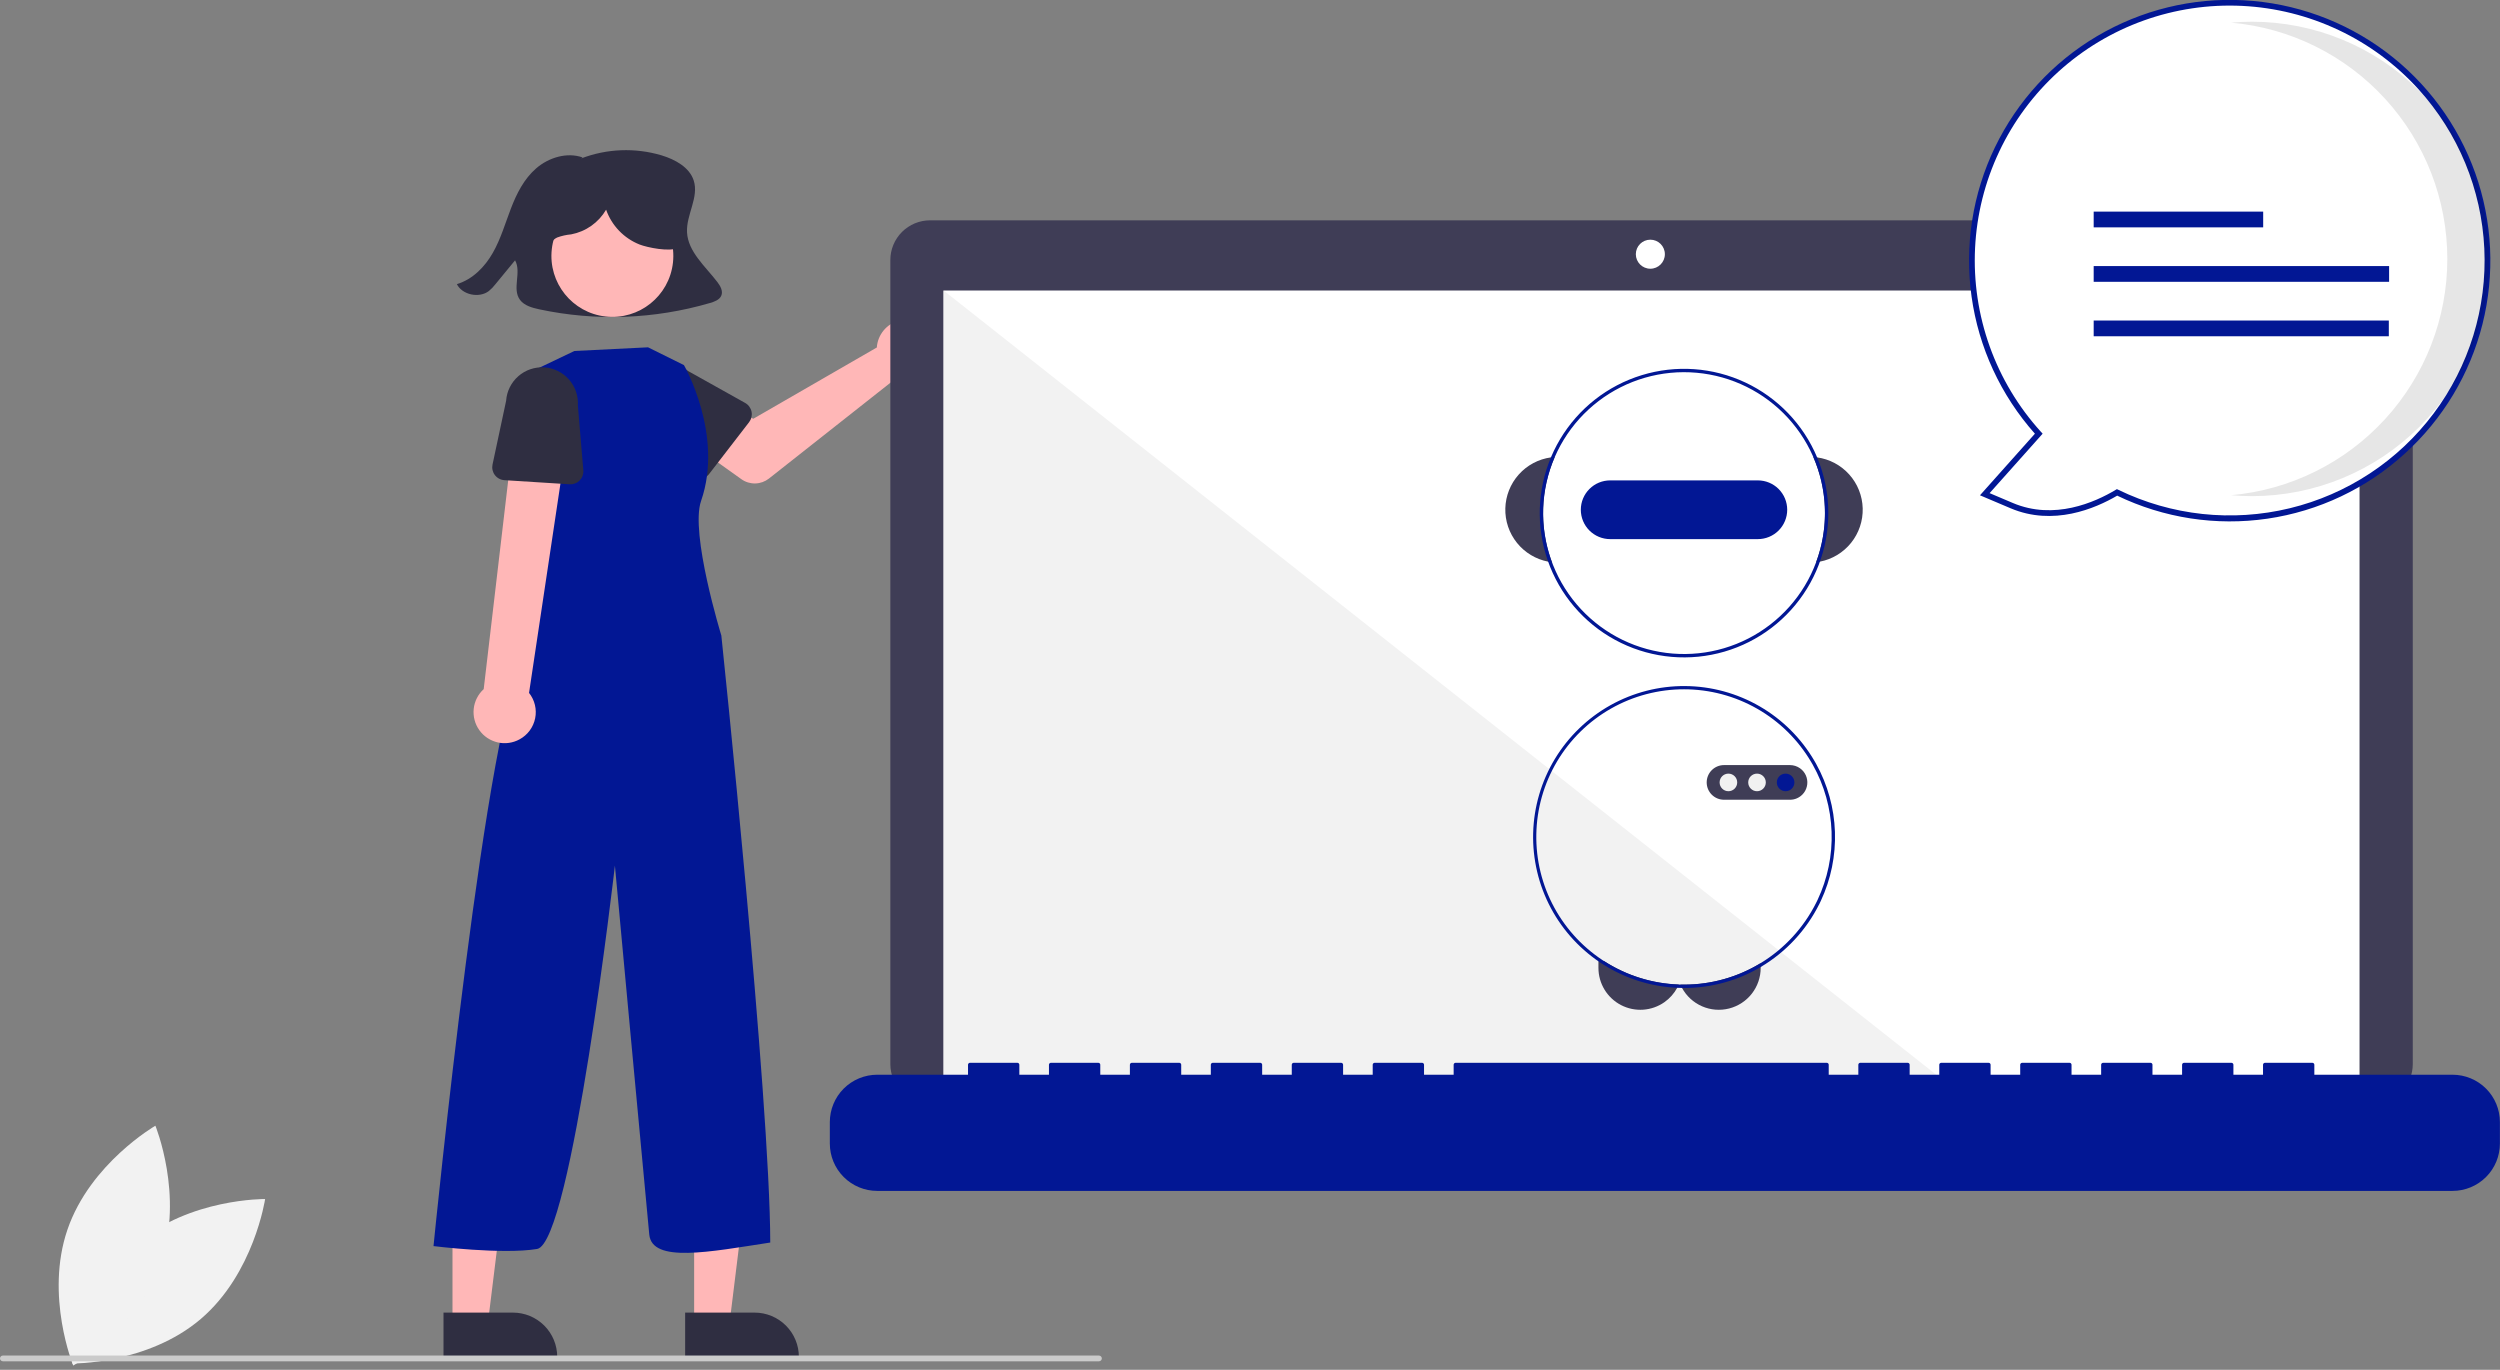 <svg width="553" height="303" viewBox="0 0 553 303" fill="none" xmlns="http://www.w3.org/2000/svg">
<rect x="0" y="0" width="553" height="303" fill="#808080" stroke="none"/>
<g clip-path="url(#clip0_666_3388)">
<path d="M30.201 275.086C18.417 285.134 15.971 301.613 15.971 301.613C15.971 301.613 32.631 301.802 44.414 291.755C56.198 281.707 58.644 265.227 58.644 265.227C58.644 265.227 41.985 265.038 30.201 275.086Z" fill="#F2F2F2"/>
<path d="M35.646 279.084C30.627 293.734 16.196 302.06 16.196 302.06C16.196 302.06 9.903 286.634 14.922 271.984C19.942 257.334 34.373 249.008 34.373 249.008C34.373 249.008 40.665 264.434 35.646 279.084Z" fill="#F2F2F2"/>
<path d="M158.644 62.339C155.978 58.884 152.21 55.687 151.971 51.424C151.752 47.514 154.668 43.632 153.438 39.891C152.493 37.015 149.374 35.279 146.326 34.36C140.491 32.626 134.246 32.867 128.562 35.044L128.87 34.827C125.401 33.591 121.345 34.867 118.615 37.23C115.885 39.593 114.263 42.868 113.004 46.151C111.745 49.433 110.77 52.836 109.021 55.913C107.272 58.99 104.594 61.789 101.06 62.852C102.243 65.212 105.941 66.021 108.11 64.395C108.664 63.946 109.162 63.431 109.593 62.862C111.039 61.103 112.486 59.344 113.933 57.585C115.421 60.232 113.197 63.886 115.027 66.337C115.97 67.6 117.693 68.08 119.293 68.424C131.8 71.093 144.774 70.612 157.049 67.024C158.036 66.733 159.124 66.333 159.533 65.44C160.006 64.409 159.345 63.247 158.644 62.339Z" fill="#2F2E41"/>
<path d="M194.106 75.821C194.028 76.164 193.977 76.513 193.954 76.864L166.618 92.634L159.973 88.809L152.89 98.082L163.995 105.997C164.892 106.637 165.972 106.968 167.073 106.941C168.175 106.914 169.237 106.531 170.102 105.848L198.291 83.61C199.563 84.081 200.948 84.154 202.262 83.818C203.577 83.482 204.758 82.755 205.648 81.731C206.539 80.708 207.097 79.438 207.248 78.09C207.399 76.742 207.136 75.38 206.494 74.185C205.852 72.99 204.862 72.019 203.654 71.4C202.447 70.782 201.08 70.546 199.735 70.724C198.39 70.901 197.131 71.484 196.126 72.394C195.12 73.305 194.416 74.5 194.106 75.821Z" fill="#FFB7B7"/>
<path d="M165.704 93.382L156.869 104.832C156.618 105.158 156.299 105.426 155.935 105.617C155.571 105.809 155.169 105.92 154.758 105.942C154.348 105.965 153.937 105.898 153.554 105.748C153.171 105.597 152.825 105.366 152.539 105.069L142.538 94.683C140.876 93.389 139.795 91.487 139.534 89.397C139.272 87.306 139.851 85.197 141.143 83.533C142.435 81.869 144.334 80.785 146.424 80.52C148.514 80.255 150.624 80.83 152.291 82.119L164.835 89.133C165.194 89.334 165.506 89.61 165.749 89.943C165.992 90.275 166.16 90.656 166.242 91.059C166.325 91.462 166.319 91.878 166.227 92.279C166.134 92.68 165.955 93.056 165.704 93.382Z" fill="#2F2E41"/>
<path d="M153.545 292.895L161.347 292.895L165.058 262.803L153.544 262.803L153.545 292.895Z" fill="#FFB7B7"/>
<path d="M151.555 290.348L166.919 290.348H166.919C169.516 290.348 172.007 291.379 173.843 293.216C175.679 295.052 176.711 297.542 176.711 300.139V300.457L151.555 300.458L151.555 290.348Z" fill="#2F2E41"/>
<path d="M100.091 292.895L107.893 292.895L111.604 262.803L100.09 262.803L100.091 292.895Z" fill="#FFB7B7"/>
<path d="M98.101 290.348L113.465 290.348H113.466C116.063 290.348 118.553 291.379 120.389 293.216C122.225 295.052 123.257 297.542 123.257 300.139V300.457L98.102 300.458L98.101 290.348Z" fill="#2F2E41"/>
<path d="M148.86 58.085C149.672 50.683 144.33 44.024 136.928 43.211C129.526 42.399 122.867 47.74 122.055 55.142C121.242 62.544 126.584 69.204 133.986 70.016C141.388 70.829 148.047 65.487 148.86 58.085Z" fill="#FFB7B7"/>
<path d="M143.346 76.826L151.289 80.761C151.289 80.761 160.164 96.185 155.073 110.821C152.602 117.927 159.562 140.579 159.562 140.579C159.562 140.579 170.346 243.183 170.38 274.85C156.982 276.909 144.255 279.455 143.619 273.091C142.983 266.728 136.017 191.487 136.017 191.487C136.017 191.487 126.437 275 118.801 276.273C111.165 277.546 95.892 275.637 95.892 275.637C95.892 275.637 108.017 153.306 116.29 145.669L117.562 139.306L117.528 82.185L127.059 77.636L143.346 76.826Z" fill="#021794"/>
<path d="M114.931 163.543C115.81 163.067 116.574 162.404 117.169 161.602C117.764 160.799 118.176 159.875 118.376 158.896C118.576 157.917 118.558 156.906 118.325 155.934C118.092 154.962 117.648 154.053 117.025 153.272L126.263 91.697L114.194 91.117L106.993 152.437C105.749 153.57 104.964 155.12 104.786 156.793C104.609 158.467 105.051 160.147 106.029 161.516C107.008 162.885 108.454 163.847 110.095 164.221C111.736 164.594 113.456 164.353 114.931 163.543Z" fill="#FFB7B7"/>
<path d="M126.001 107.124L111.567 106.213C111.156 106.187 110.756 106.073 110.393 105.878C110.031 105.684 109.714 105.413 109.466 105.086C109.217 104.758 109.042 104.38 108.952 103.978C108.863 103.577 108.861 103.161 108.947 102.758L111.954 88.656C112.098 86.555 113.07 84.598 114.656 83.212C116.241 81.827 118.312 81.126 120.413 81.265C122.514 81.404 124.474 82.371 125.864 83.953C127.253 85.535 127.959 87.603 127.825 89.705L129.035 104.026C129.069 104.436 129.015 104.849 128.876 105.236C128.736 105.623 128.515 105.976 128.227 106.27C127.939 106.564 127.592 106.793 127.207 106.94C126.823 107.087 126.412 107.15 126.001 107.124Z" fill="#2F2E41"/>
<path d="M524.921 48.736H205.729C203.399 48.736 201.164 49.662 199.517 51.31C197.869 52.957 196.943 55.192 196.943 57.522V235.37C196.943 237.7 197.869 239.934 199.517 241.582C201.164 243.23 203.399 244.155 205.729 244.155H524.921C527.251 244.155 529.485 243.23 531.133 241.582C532.781 239.934 533.706 237.7 533.706 235.37V57.522C533.706 55.192 532.781 52.957 531.133 51.31C529.485 49.662 527.251 48.736 524.921 48.736Z" fill="#3F3D56"/>
<path d="M521.928 64.262H208.722V240.942H521.928V64.262Z" fill="white"/>
<path d="M365.057 59.442C366.831 59.442 368.269 58.004 368.269 56.23C368.269 54.456 366.831 53.018 365.057 53.018C363.283 53.018 361.845 54.456 361.845 56.23C361.845 58.004 363.283 59.442 365.057 59.442Z" fill="white"/>
<path d="M432.356 240.942H208.722V64.262L432.356 240.942Z" fill="#F2F2F2"/>
<path d="M542.5 237.729H511.933V235.526C511.933 235.411 511.887 235.3 511.805 235.218C511.724 235.136 511.612 235.09 511.497 235.09H501.016C500.959 235.09 500.902 235.101 500.849 235.123C500.796 235.145 500.748 235.177 500.708 235.218C500.667 235.258 500.635 235.306 500.613 235.359C500.591 235.412 500.58 235.469 500.58 235.526V237.729H494.03V235.526C494.03 235.469 494.019 235.412 493.997 235.359C493.975 235.306 493.943 235.258 493.902 235.218C493.861 235.177 493.813 235.145 493.76 235.123C493.707 235.101 493.651 235.09 493.593 235.09H483.113C483.056 235.09 482.999 235.101 482.946 235.123C482.893 235.145 482.845 235.177 482.804 235.218C482.764 235.258 482.732 235.306 482.71 235.359C482.688 235.412 482.677 235.469 482.677 235.526V237.729H476.126V235.526C476.126 235.469 476.115 235.412 476.093 235.359C476.071 235.306 476.039 235.258 475.999 235.218C475.958 235.177 475.91 235.145 475.857 235.123C475.804 235.101 475.747 235.09 475.69 235.09H465.21C465.152 235.09 465.096 235.101 465.043 235.123C464.99 235.145 464.942 235.177 464.901 235.218C464.86 235.258 464.828 235.306 464.806 235.359C464.784 235.412 464.773 235.469 464.773 235.526V237.729H458.223V235.526C458.223 235.469 458.212 235.412 458.19 235.359C458.168 235.306 458.136 235.258 458.095 235.218C458.055 235.177 458.006 235.145 457.953 235.123C457.901 235.101 457.844 235.09 457.786 235.09H447.306C447.249 235.09 447.192 235.101 447.139 235.123C447.086 235.145 447.038 235.177 446.998 235.218C446.957 235.258 446.925 235.306 446.903 235.359C446.881 235.412 446.87 235.469 446.87 235.526V237.729H440.32V235.526C440.32 235.469 440.308 235.412 440.286 235.359C440.264 235.306 440.232 235.258 440.192 235.218C440.151 235.177 440.103 235.145 440.05 235.123C439.997 235.101 439.94 235.09 439.883 235.09H429.403C429.346 235.09 429.289 235.101 429.236 235.123C429.183 235.145 429.135 235.177 429.094 235.218C429.054 235.258 429.021 235.306 428.999 235.359C428.978 235.412 428.966 235.469 428.966 235.526V237.729H422.416V235.526C422.416 235.469 422.405 235.412 422.383 235.359C422.361 235.306 422.329 235.258 422.288 235.218C422.248 235.177 422.2 235.145 422.147 235.123C422.094 235.101 422.037 235.09 421.98 235.09H411.499C411.442 235.09 411.385 235.101 411.332 235.123C411.279 235.145 411.231 235.177 411.191 235.218C411.15 235.258 411.118 235.306 411.096 235.359C411.074 235.412 411.063 235.469 411.063 235.526V237.729H404.513V235.526C404.513 235.469 404.502 235.412 404.48 235.359C404.458 235.306 404.425 235.258 404.385 235.218C404.344 235.177 404.296 235.145 404.243 235.123C404.19 235.101 404.133 235.09 404.076 235.09H321.982C321.925 235.09 321.868 235.101 321.815 235.123C321.762 235.145 321.714 235.177 321.674 235.218C321.633 235.258 321.601 235.306 321.579 235.359C321.557 235.412 321.546 235.469 321.546 235.526V237.729H314.996V235.526C314.996 235.469 314.984 235.412 314.962 235.359C314.94 235.306 314.908 235.258 314.868 235.218C314.827 235.177 314.779 235.145 314.726 235.123C314.673 235.101 314.616 235.09 314.559 235.09H304.079C304.022 235.09 303.965 235.101 303.912 235.123C303.859 235.145 303.811 235.177 303.77 235.218C303.73 235.258 303.697 235.306 303.676 235.359C303.654 235.412 303.642 235.469 303.642 235.526V237.729H297.092V235.526C297.092 235.469 297.081 235.412 297.059 235.359C297.037 235.306 297.005 235.258 296.964 235.218C296.924 235.177 296.876 235.145 296.823 235.123C296.77 235.101 296.713 235.09 296.656 235.09H286.176C286.118 235.09 286.061 235.101 286.008 235.123C285.955 235.145 285.907 235.177 285.867 235.218C285.826 235.258 285.794 235.306 285.772 235.359C285.75 235.412 285.739 235.469 285.739 235.526V237.729H279.189V235.526C279.189 235.469 279.178 235.412 279.156 235.359C279.134 235.306 279.101 235.258 279.061 235.218C279.02 235.177 278.972 235.145 278.919 235.123C278.866 235.101 278.809 235.09 278.752 235.09H268.272C268.215 235.09 268.158 235.101 268.105 235.123C268.052 235.145 268.004 235.177 267.963 235.218C267.923 235.258 267.891 235.306 267.869 235.359C267.847 235.412 267.835 235.469 267.835 235.526V237.729H261.285V235.526C261.285 235.469 261.274 235.412 261.252 235.359C261.23 235.306 261.198 235.258 261.158 235.218C261.117 235.177 261.069 235.145 261.016 235.123C260.963 235.101 260.906 235.09 260.849 235.09H250.369C250.311 235.09 250.255 235.101 250.202 235.123C250.149 235.145 250.1 235.177 250.06 235.218C250.019 235.258 249.987 235.306 249.965 235.359C249.943 235.412 249.932 235.469 249.932 235.526V237.729H243.382V235.526C243.382 235.469 243.371 235.412 243.349 235.359C243.327 235.306 243.295 235.258 243.254 235.218C243.214 235.177 243.165 235.145 243.112 235.123C243.059 235.101 243.003 235.09 242.945 235.09H232.465C232.349 235.09 232.238 235.136 232.156 235.218C232.075 235.3 232.029 235.411 232.029 235.526V237.729H225.479V235.526C225.479 235.469 225.467 235.412 225.445 235.359C225.423 235.306 225.391 235.258 225.351 235.218C225.31 235.177 225.262 235.145 225.209 235.123C225.156 235.101 225.099 235.09 225.042 235.09H214.562C214.446 235.09 214.335 235.136 214.253 235.218C214.171 235.3 214.125 235.411 214.125 235.526V237.729H194.038C192.662 237.729 191.299 238 190.028 238.527C188.756 239.053 187.601 239.825 186.628 240.798C185.655 241.772 184.883 242.927 184.356 244.198C183.829 245.47 183.558 246.833 183.558 248.209V252.948C183.558 255.727 184.662 258.393 186.628 260.358C188.593 262.324 191.259 263.428 194.038 263.428H542.5C545.28 263.428 547.945 262.324 549.911 260.358C551.876 258.393 552.98 255.727 552.98 252.948V248.209C552.98 246.833 552.709 245.47 552.182 244.198C551.656 242.927 550.884 241.772 549.911 240.798C548.937 239.825 547.782 239.053 546.511 238.527C545.239 238 543.876 237.729 542.5 237.729Z" fill="#021794"/>
<path d="M371.349 217.776C371.245 218.024 371.127 218.267 370.997 218.503C370.313 219.764 369.348 220.85 368.176 221.677C366.788 222.654 365.158 223.23 363.464 223.345C361.771 223.459 360.079 223.105 358.572 222.323C357.066 221.541 355.803 220.361 354.921 218.91C354.04 217.46 353.574 215.795 353.574 214.097V212.602H354.843C359.775 215.789 365.48 217.578 371.349 217.776Z" fill="#3F3D56"/>
<path d="M389.463 213.039V214.097C389.463 216.156 388.778 218.157 387.514 219.784C386.251 221.41 384.482 222.569 382.486 223.078C380.491 223.587 378.382 223.416 376.495 222.593C374.607 221.77 373.047 220.341 372.062 218.532C371.926 218.29 371.804 218.041 371.695 217.786C371.966 217.794 372.233 217.797 372.504 217.797C378.487 217.804 384.356 216.158 389.463 213.039Z" fill="#3F3D56"/>
<path d="M401.949 101.175C401.67 101.134 401.388 101.108 401.106 101.09C404.312 108.477 404.534 116.818 401.726 124.366C402.008 124.333 402.287 124.288 402.565 124.236C405.283 123.709 407.726 122.235 409.46 120.076C411.193 117.917 412.103 115.212 412.029 112.444C411.955 109.677 410.902 107.025 409.056 104.961C407.21 102.898 404.691 101.556 401.949 101.175Z" fill="#3F3D56"/>
<path d="M343.901 101.09C343.619 101.108 343.337 101.134 343.059 101.175C340.316 101.556 337.798 102.898 335.952 104.961C334.106 107.025 333.052 109.677 332.978 112.444C332.904 115.212 333.815 117.917 335.548 120.076C337.281 122.235 339.724 123.709 342.443 124.236C342.721 124.288 342.999 124.333 343.281 124.366C340.474 116.818 340.696 108.477 343.901 101.09Z" fill="#3F3D56"/>
<path d="M401.949 101.176C398.891 93.872 393.227 87.965 386.058 84.603C378.889 81.242 370.726 80.665 363.156 82.985C355.585 85.305 349.147 90.356 345.092 97.158C341.038 103.959 339.656 112.025 341.216 119.788C342.776 127.551 347.165 134.457 353.532 139.165C359.899 143.872 367.789 146.045 375.668 145.261C383.547 144.477 390.854 140.792 396.168 134.922C401.482 129.052 404.425 121.417 404.425 113.498C404.423 109.267 403.581 105.079 401.949 101.176ZM401.726 124.366C399.011 131.665 393.662 137.682 386.733 141.235C379.804 144.788 371.796 145.618 364.285 143.563C356.774 141.507 350.304 136.715 346.15 130.129C341.995 123.543 340.456 115.641 341.835 107.977C343.214 100.313 347.412 93.443 353.603 88.719C359.793 83.995 367.528 81.759 375.284 82.452C383.04 83.144 390.256 86.715 395.512 92.46C400.768 98.206 403.682 105.711 403.682 113.498C403.681 117.209 403.019 120.889 401.726 124.366Z" fill="#021794"/>
<path d="M388.835 106.262H356.172C354.45 106.262 352.798 106.946 351.579 108.164C350.361 109.382 349.677 111.034 349.677 112.757C349.677 114.48 350.361 116.132 351.579 117.35C352.798 118.568 354.45 119.253 356.172 119.253H388.835C390.558 119.253 392.21 118.568 393.428 117.35C394.647 116.132 395.331 114.48 395.331 112.757C395.331 111.034 394.647 109.382 393.428 108.164C392.21 106.946 390.558 106.262 388.835 106.262Z" fill="#021794"/>
<path d="M401.726 168.967C401.607 168.748 401.485 168.532 401.358 168.321C401.355 168.313 401.351 168.31 401.347 168.302C398.427 163.303 394.257 159.149 389.246 156.248C384.235 153.347 378.556 151.799 372.767 151.755C366.977 151.711 361.275 153.174 356.221 155.999C351.168 158.824 346.935 162.915 343.94 167.87C340.944 172.824 339.288 178.473 339.135 184.261C338.981 190.049 340.335 195.777 343.064 200.883C345.793 205.99 349.803 210.299 354.7 213.388C359.597 216.477 365.213 218.24 370.997 218.503C371.349 218.522 371.706 218.533 372.062 218.533C372.211 218.54 372.355 218.54 372.504 218.54C378.471 218.549 384.33 216.947 389.463 213.904C395.038 210.605 399.541 205.765 402.431 199.967C402.435 199.959 402.439 199.956 402.442 199.948C402.554 199.726 402.661 199.499 402.769 199.269C405.001 194.495 406.071 189.26 405.889 183.993C405.708 178.725 404.281 173.576 401.726 168.967ZM402.045 199.065C401.938 199.295 401.826 199.521 401.711 199.744C398.95 205.233 394.707 209.839 389.463 213.039C384.356 216.158 378.487 217.805 372.504 217.798C372.233 217.798 371.966 217.794 371.695 217.787C371.58 217.787 371.464 217.783 371.349 217.776C365.682 217.578 360.164 215.907 355.338 212.93C350.513 209.952 346.545 205.769 343.827 200.792C341.108 195.816 339.732 190.217 339.834 184.548C339.935 178.878 341.511 173.332 344.407 168.457C347.302 163.581 351.417 159.543 356.347 156.74C361.276 153.938 366.851 152.467 372.521 152.472C378.192 152.477 383.763 153.959 388.688 156.771C393.612 159.583 397.719 163.629 400.605 168.51C400.609 168.518 400.613 168.521 400.616 168.529C400.746 168.74 400.872 168.956 400.991 169.171C403.538 173.708 404.963 178.79 405.147 183.99C405.33 189.19 404.267 194.359 402.045 199.065Z" fill="#021794"/>
<path d="M398.178 169.953C397.528 169.489 396.749 169.239 395.951 169.236H381.353C380.336 169.236 379.361 169.64 378.642 170.359C377.922 171.078 377.519 172.054 377.519 173.071C377.519 174.087 377.922 175.063 378.642 175.782C379.361 176.501 380.336 176.905 381.353 176.905H395.951C396.211 176.905 396.471 176.879 396.727 176.827C396.981 176.772 397.229 176.694 397.469 176.593C398.093 176.324 398.634 175.894 399.038 175.347C399.441 174.8 399.691 174.156 399.763 173.48C399.836 172.804 399.727 172.121 399.448 171.502C399.17 170.882 398.731 170.347 398.178 169.953Z" fill="#3F3D56"/>
<path d="M382.324 175.018C383.399 175.018 384.271 174.147 384.271 173.072C384.271 171.997 383.399 171.125 382.324 171.125C381.249 171.125 380.378 171.997 380.378 173.072C380.378 174.147 381.249 175.018 382.324 175.018Z" fill="#F1F1F1"/>
<path d="M388.651 175.018C389.726 175.018 390.598 174.147 390.598 173.072C390.598 171.997 389.726 171.125 388.651 171.125C387.576 171.125 386.704 171.997 386.704 173.072C386.704 174.147 387.576 175.018 388.651 175.018Z" fill="#F1F1F1"/>
<path d="M394.977 175.018C396.052 175.018 396.924 174.147 396.924 173.072C396.924 171.997 396.052 171.125 394.977 171.125C393.902 171.125 393.031 171.997 393.031 173.072C393.031 174.147 393.902 175.018 394.977 175.018Z" fill="#021794"/>
<path d="M468.292 108.916C463.23 111.952 454.211 115.756 444.994 111.846L439.037 109.319L450.976 95.936C441.448 85.431 436.178 71.753 436.192 57.572C436.207 43.391 441.505 29.724 451.054 19.238C460.603 8.753 473.716 2.203 487.834 0.866C501.952 -0.472 516.062 3.5 527.41 12.006C538.757 20.511 546.528 32.941 549.205 46.867C551.882 60.793 549.273 75.218 541.888 87.324C534.502 99.431 522.871 108.351 509.263 112.343C495.655 116.335 481.048 115.113 468.292 108.916Z" fill="white"/>
<path d="M468.323 109.637C463.459 112.493 454.193 116.439 444.746 112.432L437.97 109.558L450.121 95.937C442.561 87.433 437.686 76.882 436.111 65.613C434.535 54.344 436.33 42.86 441.268 32.609C446.206 22.358 454.067 13.796 463.861 8.004C473.655 2.212 484.944 -0.553 496.307 0.058C507.669 0.669 518.596 4.628 527.713 11.438C536.829 18.247 543.727 27.601 547.538 38.323C551.348 49.045 551.9 60.655 549.126 71.69C546.351 82.725 540.373 92.693 531.944 100.337C523.479 108.061 512.896 113.074 501.558 114.731C490.219 116.389 478.644 114.614 468.323 109.637ZM534.975 19.752C530.001 14.265 523.996 9.812 517.301 6.647C510.606 3.481 503.353 1.666 495.956 1.304C488.56 0.942 481.164 2.041 474.192 4.538C467.22 7.035 460.809 10.88 455.323 15.855C449.838 20.83 445.386 26.837 442.223 33.533C439.059 40.229 437.245 47.482 436.885 54.879C436.525 62.275 437.626 69.671 440.125 76.642C442.623 83.613 446.47 90.024 451.447 95.508L451.831 95.932L440.102 109.08L445.243 111.26C454.367 115.131 463.395 111.11 467.965 108.37L468.26 108.192L468.57 108.343C480.35 114.067 493.755 115.511 506.484 112.428C519.213 109.345 530.471 101.927 538.326 91.447C546.182 80.967 550.144 68.08 549.532 54.997C548.92 41.915 543.774 29.453 534.975 19.752Z" fill="#021794"/>
<path opacity="0.1" d="M541.347 57.274C541.346 44.161 536.435 31.523 527.582 21.85C518.729 12.177 506.575 6.169 493.513 5.009C495.041 4.875 496.587 4.803 498.151 4.803C512.061 4.811 525.4 10.343 535.233 20.183C545.067 30.022 550.59 43.363 550.59 57.274C550.59 71.185 545.067 84.527 535.233 94.366C525.4 104.205 512.061 109.737 498.151 109.746C496.59 109.746 495.046 109.672 493.52 109.539C506.581 108.377 518.733 102.369 527.585 92.696C536.436 83.023 541.346 70.386 541.347 57.274Z" fill="black"/>
<path d="M500.615 46.81H463.122V50.292H500.615V46.81Z" fill="#021794"/>
<path d="M528.47 58.855H463.122V62.337H528.47V58.855Z" fill="#021794"/>
<path d="M528.406 70.9H463.122V74.382H528.406V70.9Z" fill="#021794"/>
<path d="M243.088 301.12H0.636C0.468 301.12 0.306 301.053 0.186 300.934C0.067 300.815 0 300.653 0 300.484C0 300.315 0.067 300.153 0.186 300.034C0.306 299.915 0.468 299.848 0.636 299.848H243.088C243.257 299.848 243.418 299.915 243.538 300.034C243.657 300.153 243.724 300.315 243.724 300.484C243.724 300.653 243.657 300.815 243.538 300.934C243.418 301.053 243.257 301.12 243.088 301.12Z" fill="#CBCBCB"/>
<path d="M149.588 47.849C149.063 45.465 147.356 43.491 145.391 42.045C142.15 39.661 138.175 38.489 134.16 38.733C130.144 38.977 126.341 40.622 123.413 43.381C121.777 44.826 120.597 46.717 120.018 48.821C119.742 49.873 119.728 50.977 119.975 52.036C120.223 53.095 120.726 54.077 121.44 54.897L121.71 55.066C121.466 54.03 122.27 52.995 123.232 52.538C124.232 52.171 125.275 51.937 126.336 51.842C127.941 51.538 129.462 50.894 130.797 49.953C132.132 49.011 133.248 47.794 134.072 46.383C134.683 48.119 135.658 49.704 136.932 51.032C138.206 52.36 139.749 53.399 141.459 54.081C143.241 54.778 148.135 55.736 149.832 54.851C151.996 53.723 150.114 50.232 149.588 47.849Z" fill="#2F2E41"/>
</g>
<defs>
<clipPath id="clip0_666_3388">
<rect width="552.98" height="302.059" fill="white"/>
</clipPath>
</defs>
</svg>
